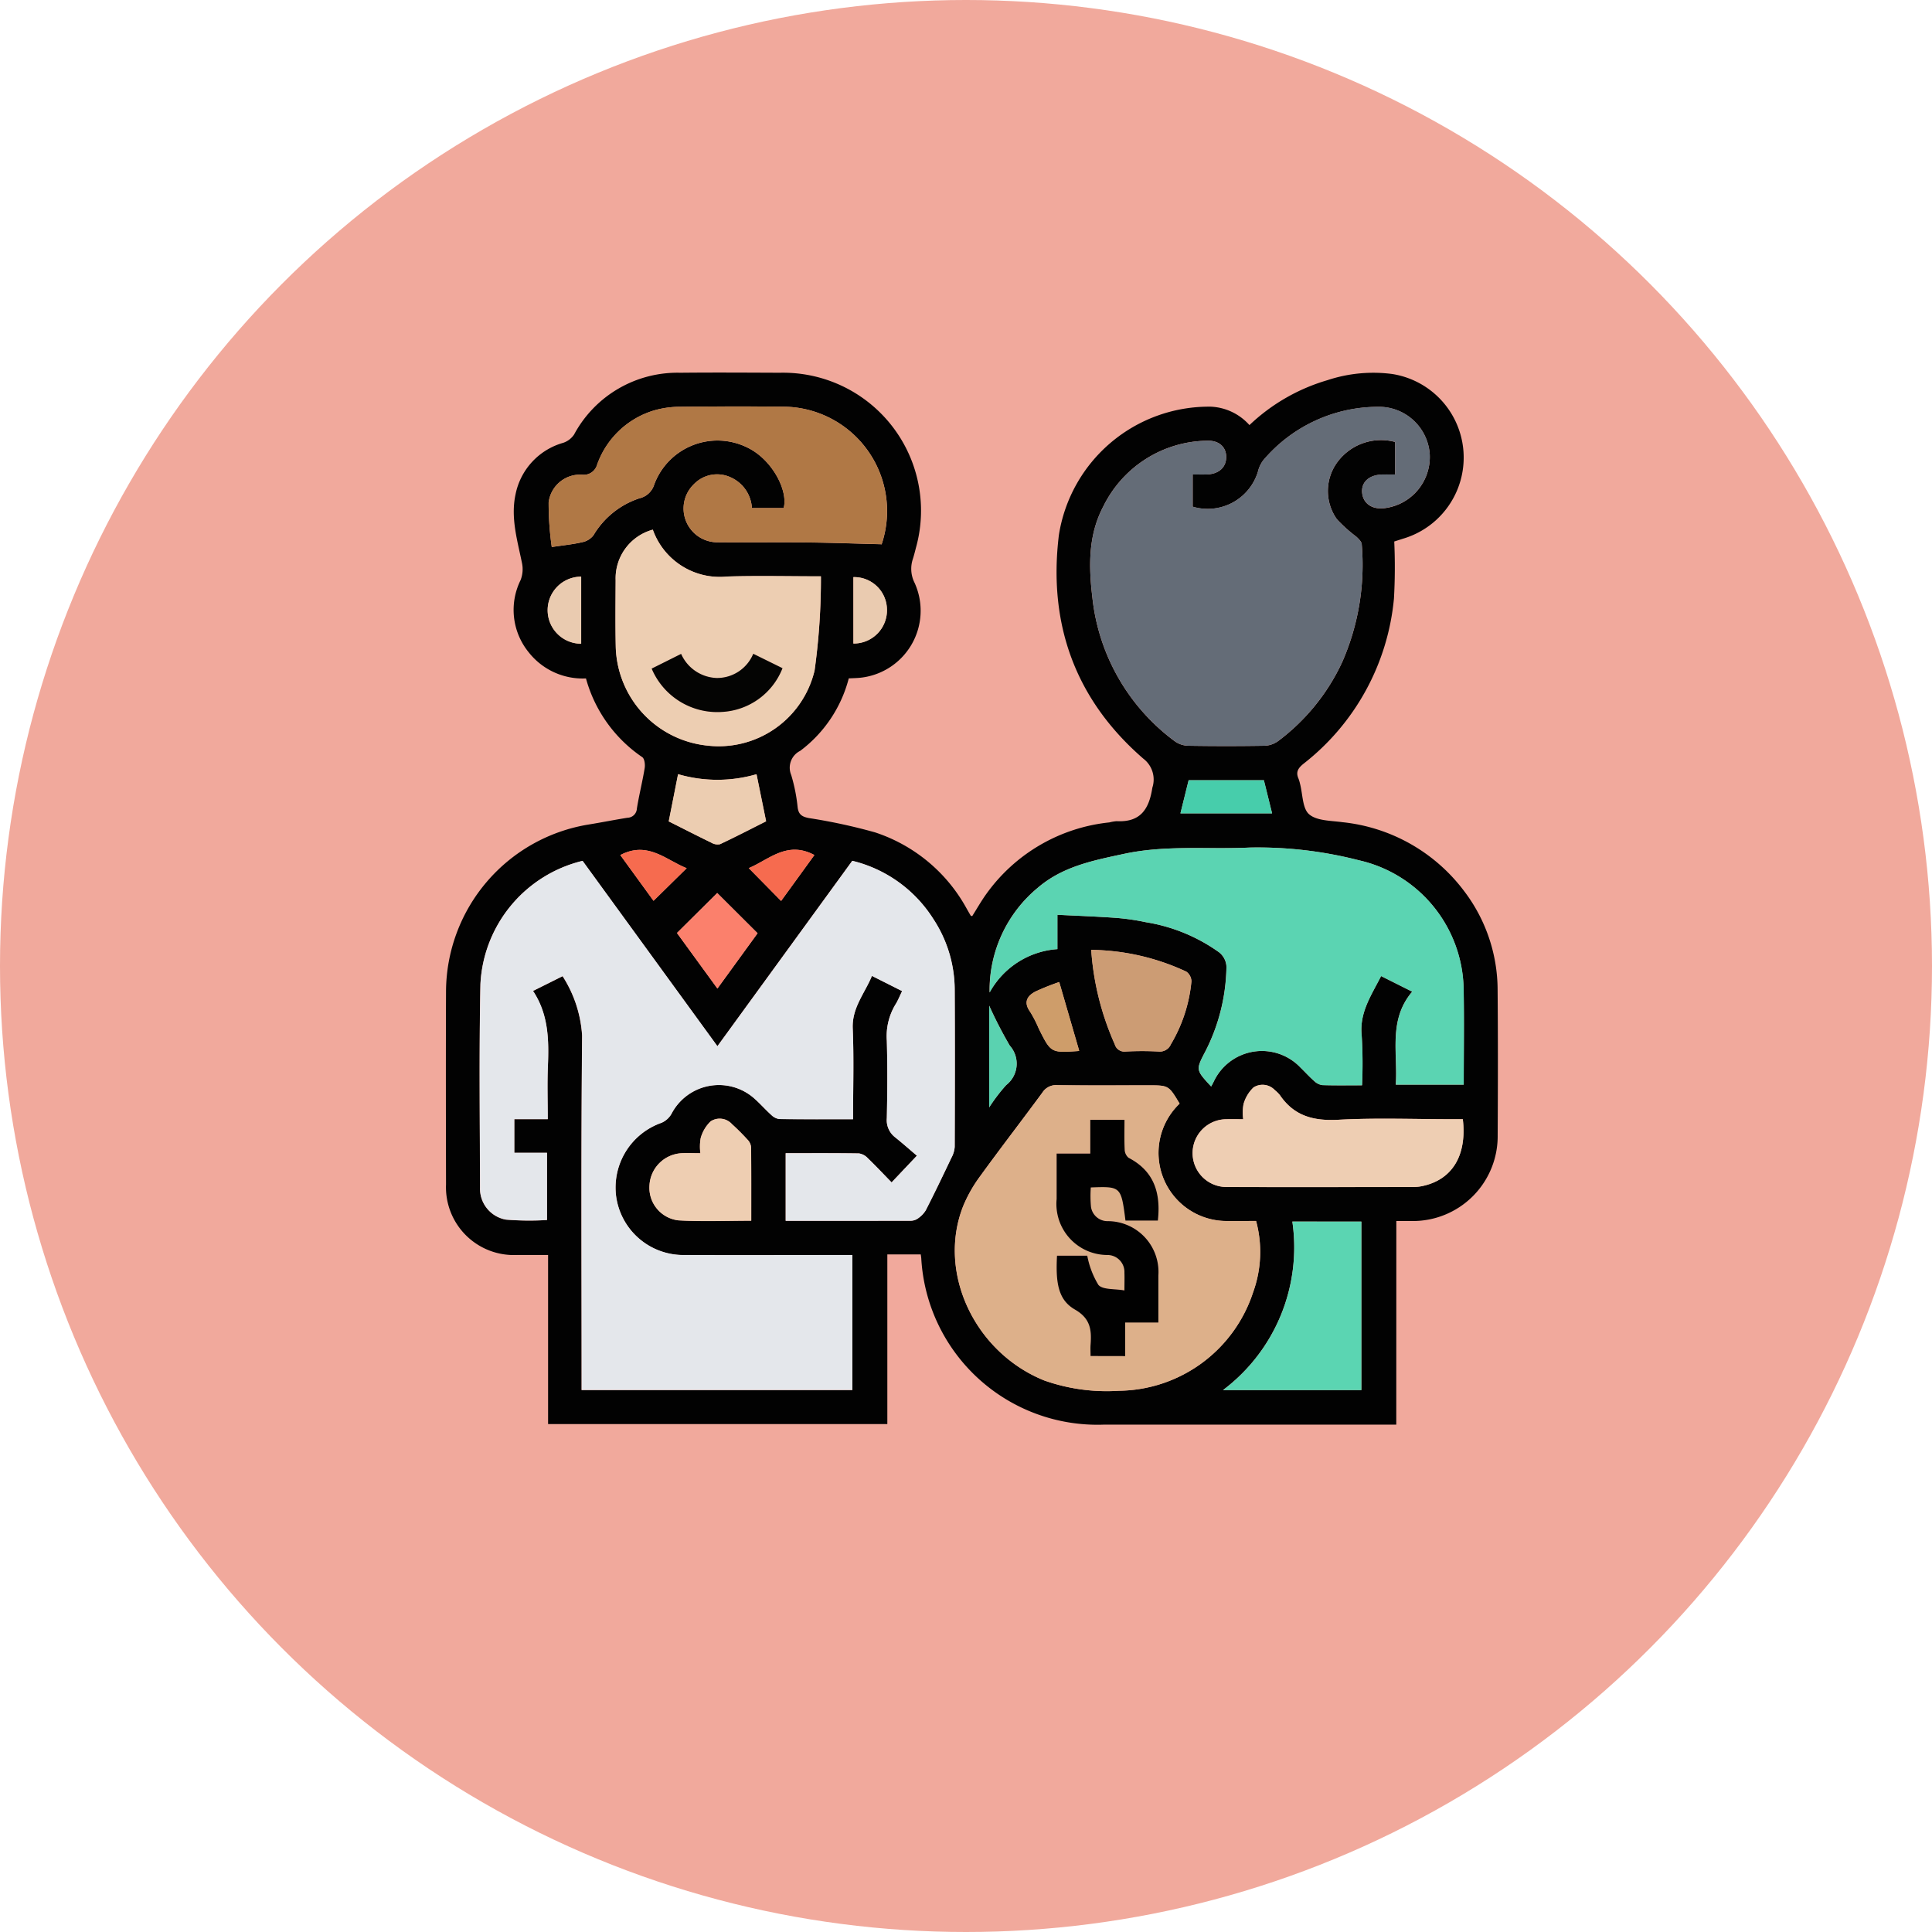 <svg xmlns="http://www.w3.org/2000/svg" width="156" height="156" viewBox="0 0 156 156"><g transform="translate(-672 -12610)"><g transform="translate(160 6481)"><circle cx="78" cy="78" r="78" transform="translate(512 6129)" fill="#f1a99c"/></g><g transform="translate(702.114 12634.272)"><g transform="translate(5.886 5.805)"><path d="M82.629,90.762H74.038q-7.533,0-15.065,0a14.244,14.244,0,0,1-14.7-13.446c-.01-.111-.029-.22-.039-.3h-2.7v13.7H14.141V77.062c-.882,0-1.7,0-2.515,0A5.477,5.477,0,0,1,5.9,71.376c-.01-5.194-.019-10.388,0-15.582A13.721,13.721,0,0,1,17.438,42.3c1.04-.168,2.074-.378,3.115-.542a.779.779,0,0,0,.758-.744c.178-1.1.452-2.175.63-3.27.046-.285-.01-.756-.2-.884A11.3,11.3,0,0,1,17.2,30.508a5.547,5.547,0,0,1-4.641-2.132,5.417,5.417,0,0,1-.641-5.8,2.409,2.409,0,0,0,.124-1.344c-.37-1.841-.936-3.664-.532-5.569a5.433,5.433,0,0,1,3.858-4.181,1.718,1.718,0,0,0,.871-.665,9.474,9.474,0,0,1,8.574-4.991c2.682-.028,5.364-.01,8.046,0A11.137,11.137,0,0,1,43.846,19.948c-.076.3-.154.608-.248.906A2.5,2.5,0,0,0,43.74,22.8a5.44,5.44,0,0,1-4.6,7.67c-.226.015-.454.021-.72.034A10.65,10.65,0,0,1,34.5,36.355a1.518,1.518,0,0,0-.727,1.952A13.756,13.756,0,0,1,34.29,40.9c.07.615.375.779.914.884a45.354,45.354,0,0,1,5.333,1.153,13.077,13.077,0,0,1,7.392,6.138c.114.2.224.395.34.59.01.016.048.016.118.036.366-.579.712-1.188,1.116-1.757a13.989,13.989,0,0,1,9.958-5.81,3.279,3.279,0,0,1,.588-.1c1.911.1,2.617-.948,2.883-2.7a2.116,2.116,0,0,0-.723-2.344c-5.507-4.769-7.7-10.884-6.823-18.061A12.267,12.267,0,0,1,67.66,8.565a4.438,4.438,0,0,1,3.113,1.487,15.4,15.4,0,0,1,6.292-3.625,11.757,11.757,0,0,1,5.234-.5,6.829,6.829,0,0,1,.866,13.3l-.7.225a45.348,45.348,0,0,1-.024,4.607A19.179,19.179,0,0,1,75.134,37.4c-.442.36-.631.672-.4,1.2a2.854,2.854,0,0,1,.122.409c.224.85.189,2,.738,2.471.623.533,1.76.508,2.686.636a14.089,14.089,0,0,1,9.831,5.568,13.207,13.207,0,0,1,2.7,7.953c.033,3.91.026,7.819.005,11.729a6.847,6.847,0,0,1-6.928,6.954c-.4,0-.792,0-1.255,0Zm-39.9-35.007c-.21.425-.344.773-.541,1.083a4.963,4.963,0,0,0-.694,2.925c.058,2.082.045,4.167,0,6.249a1.747,1.747,0,0,0,.668,1.545c.615.493,1.206,1.017,1.759,1.487L41.877,71.2c-.655-.672-1.276-1.335-1.93-1.964a1.211,1.211,0,0,0-.705-.376c-1.961-.03-3.922-.017-5.917-.017V74.3c3.367,0,6.7,0,10.029-.006a1.035,1.035,0,0,0,.575-.137,2.213,2.213,0,0,0,.7-.693c.722-1.41,1.405-2.84,2.086-4.27a2.145,2.145,0,0,0,.257-.861c.015-4.224.023-8.448,0-12.671a10.443,10.443,0,0,0-1.732-5.73A10.723,10.723,0,0,0,38.7,45.237L27.81,60.207,16.922,45.242a10.789,10.789,0,0,0-8.246,9.952c-.113,5.477-.045,10.959-.033,16.438a2.54,2.54,0,0,0,2.087,2.576,23.517,23.517,0,0,0,3.319.033V68.813H11.409V66.1h2.7c0-1.462-.047-2.856.011-4.245.089-2.12.066-4.2-1.2-6.109l2.389-1.192a9.99,9.99,0,0,1,1.577,4.8c-.089,9.246-.041,18.494-.041,27.74v.878H38.709v-10.9c-4.564,0-9.071.012-13.578,0a5.483,5.483,0,0,1-5.487-4.678A5.538,5.538,0,0,1,23.3,66.385a1.7,1.7,0,0,0,.81-.735,4.312,4.312,0,0,1,6.714-1.2c.467.418.883.893,1.35,1.312a1.123,1.123,0,0,0,.642.32c1.961.024,3.921.014,5.949.014,0-2.489.076-4.911-.026-7.325-.071-1.681.967-2.828,1.55-4.247l2.433,1.225M66.189,14.04c.422,0,.76.007,1.1,0,.993-.023,1.6-.557,1.607-1.4s-.613-1.385-1.626-1.324a9.476,9.476,0,0,0-8.3,5.31c-1.226,2.324-1.182,4.834-.879,7.353A16.62,16.62,0,0,0,64.75,35.587a1.947,1.947,0,0,0,1.086.357q3.081.05,6.163,0a1.993,1.993,0,0,0,1.082-.372,16.772,16.772,0,0,0,5.179-6.377,19.555,19.555,0,0,0,1.58-9.516c-.01-.214-.255-.446-.44-.618a11.9,11.9,0,0,1-1.567-1.411,3.93,3.93,0,0,1-.036-4.5,4.381,4.381,0,0,1,4.735-1.736v2.631c-.381,0-.695,0-1.007,0-1.094.018-1.75.619-1.649,1.507s.882,1.369,1.924,1.192a4.163,4.163,0,0,0,3.529-4.364,4.113,4.113,0,0,0-4.2-3.8,12.16,12.16,0,0,0-9.24,4.314,2.445,2.445,0,0,0-.427.908,4.24,4.24,0,0,1-5.273,2.84Zm1.493,49.414c.1-.183.148-.28.2-.378a4.294,4.294,0,0,1,7.026-1.13c.368.358.713.742,1.1,1.079a1.167,1.167,0,0,0,.646.321c1.046.033,2.094.015,3.208.015a37.37,37.37,0,0,0-.027-4c-.2-1.86.769-3.249,1.566-4.819L83.913,55.8c-1.948,2.285-1.152,4.947-1.327,7.508h5.485c0-2.611.039-5.174-.008-7.736a10.849,10.849,0,0,0-8.473-10.385,32.723,32.723,0,0,0-8.8-1.023c-3.379.16-6.769-.217-10.139.507-2.5.537-4.968,1.013-6.979,2.747a10.719,10.719,0,0,0-3.882,8.447,6.771,6.771,0,0,1,5.472-3.5V49.593c1.644.083,3.21.138,4.773.252a18.553,18.553,0,0,1,2.366.346,13.937,13.937,0,0,1,5.808,2.354,1.556,1.556,0,0,1,.7,1.433,15.445,15.445,0,0,1-1.7,6.648c-.778,1.488-.774,1.49.464,2.827m3.63,10.863c-.888,0-1.741.021-2.593,0a5.5,5.5,0,0,1-3.58-9.475c-.884-1.476-.884-1.476-2.525-1.476-2.452,0-4.9.019-7.355-.014a1.3,1.3,0,0,0-1.2.6c-1.655,2.25-3.364,4.459-5,6.719a11.344,11.344,0,0,0-1.39,2.435c-2.121,5.353.906,11.807,6.53,14.086a15.149,15.149,0,0,0,6.045.835,11.533,11.533,0,0,0,10.832-7.959,9.551,9.551,0,0,0,.238-5.748M14.436,19.9c.968-.146,1.729-.22,2.467-.392a1.532,1.532,0,0,0,.9-.55,6.769,6.769,0,0,1,3.715-2.993,1.628,1.628,0,0,0,1.195-1.111,5.443,5.443,0,0,1,7.459-3.017c2.076.963,3.374,3.539,2.992,4.917H30.6a2.891,2.891,0,0,0-1.726-2.485,2.6,2.6,0,0,0-2.933.533,2.728,2.728,0,0,0,1.848,4.715c2.424.024,4.848-.011,7.272.014,1.952.02,3.9.092,6,.144-.071.12.006.031.039-.071A8.426,8.426,0,0,0,33.161,8.568c-2.851-.033-5.7-.024-8.555.009a7.555,7.555,0,0,0-1.93.3,7.01,7.01,0,0,0-4.582,4.393,1.114,1.114,0,0,1-1.207.789,2.557,2.557,0,0,0-2.7,2.239,24.987,24.987,0,0,0,.253,3.6m8.16-1.4a4.074,4.074,0,0,0-3,4.073c-.008,1.8-.029,3.6.009,5.393a8.241,8.241,0,0,0,7.4,7.969,7.956,7.956,0,0,0,8.653-6.062,54.01,54.01,0,0,0,.512-7.605c-2.672,0-5.12-.058-7.565.015A5.737,5.737,0,0,1,22.6,18.493M70.272,66.1c-.511,0-.934-.01-1.356,0a2.735,2.735,0,1,0,0,5.47c5.043.018,10.087.007,15.131,0a3.472,3.472,0,0,0,.76-.093C87.168,70.946,88.337,69,88,66.1h-.822c-3.078,0-6.162-.122-9.23.044-1.977.107-3.55-.293-4.7-1.964a2.354,2.354,0,0,0-.421-.424,1.358,1.358,0,0,0-1.727-.223,2.957,2.957,0,0,0-.808,1.358,3.962,3.962,0,0,0-.023,1.209m3.967,8.263a14.423,14.423,0,0,1-5.6,13.607H79.81V74.365Zm-47.8-5.519c-.568,0-1.049-.023-1.526,0a2.744,2.744,0,0,0-2.58,2.6,2.648,2.648,0,0,0,2.317,2.818c1.946.113,3.9.029,5.9.029,0-2,.007-3.937-.01-5.868a.98.98,0,0,0-.223-.6c-.418-.465-.862-.909-1.324-1.33a1.334,1.334,0,0,0-1.724-.221,2.958,2.958,0,0,0-.805,1.358,3.985,3.985,0,0,0-.023,1.211M58,52.427a22.416,22.416,0,0,0,1.9,7.62.807.807,0,0,0,.888.586,25.1,25.1,0,0,1,2.65,0,.975.975,0,0,0,1-.594,12.138,12.138,0,0,0,1.653-5.072.986.986,0,0,0-.415-.785A18.616,18.616,0,0,0,58,52.427M24.64,38.242l-.753,3.811c1.2.6,2.313,1.174,3.439,1.718a.979.979,0,0,0,.7.124c1.254-.59,2.485-1.228,3.722-1.85l-.774-3.8a11.331,11.331,0,0,1-6.329-.005m3.172,17.307,3.243-4.465L27.8,47.834l-3.25,3.228,3.266,4.486M71.941,38.728h-6.08L65.2,41.4h7.4l-.663-2.677m-16.526,16.3a19.33,19.33,0,0,0-1.913.763c-.69.358-.981.879-.432,1.641a9.707,9.707,0,0,1,.7,1.366c.978,1.954.979,1.954,3.188,1.8a.262.262,0,0,0,.071-.025l-1.612-5.547m-38.6-27.319V22.29a2.707,2.707,0,0,0,0,5.415m21.981-.015A2.682,2.682,0,0,0,41.5,24.906a2.646,2.646,0,0,0-2.709-2.577ZM19.973,44.771l2.683,3.693,2.677-2.633c-1.662-.653-3.144-2.226-5.36-1.06m10.371,1.053,2.612,2.653,2.688-3.709c-2.215-1.192-3.712.406-5.3,1.056M49.758,65.143a14.419,14.419,0,0,1,1.37-1.8,2.187,2.187,0,0,0,.291-3.191,35.109,35.109,0,0,1-1.66-3.221Z" transform="translate(-5.886 -5.805)" fill="#020202"/><path d="M51.941,189.09l-2.433-1.225c-.584,1.418-1.621,2.566-1.551,4.247.1,2.414.026,4.835.026,7.325-2.028,0-3.989.01-5.949-.014a1.123,1.123,0,0,1-.642-.32c-.467-.419-.882-.894-1.35-1.312a4.312,4.312,0,0,0-6.714,1.2,1.7,1.7,0,0,1-.81.735,5.538,5.538,0,0,0-3.658,5.993,5.483,5.483,0,0,0,5.487,4.678c4.507.017,9.013,0,13.578,0v10.9H26.069v-.878c0-9.247-.048-18.494.041-27.74a9.991,9.991,0,0,0-1.577-4.8l-2.389,1.192c1.263,1.906,1.285,3.988,1.2,6.109-.058,1.389-.011,2.783-.011,4.246h-2.7v2.718h2.639v5.427a23.517,23.517,0,0,1-3.319-.033,2.54,2.54,0,0,1-2.087-2.576c-.012-5.48-.08-10.961.033-16.438a10.789,10.789,0,0,1,8.247-9.952l10.888,14.966,10.89-14.97a10.724,10.724,0,0,1,6.542,4.692A10.446,10.446,0,0,1,56.191,189c.022,4.224.014,8.448,0,12.671a2.141,2.141,0,0,1-.257.861c-.68,1.431-1.364,2.86-2.086,4.27a2.215,2.215,0,0,1-.7.693,1.036,1.036,0,0,1-.575.137c-3.331.008-6.662.006-10.029.006v-5.457c1.995,0,3.956-.013,5.917.017a1.212,1.212,0,0,1,.705.376c.654.63,1.275,1.293,1.93,1.964l2.041-2.157c-.554-.47-1.145-.993-1.76-1.487a1.747,1.747,0,0,1-.668-1.545c.044-2.083.057-4.167,0-6.249a4.964,4.964,0,0,1,.694-2.925c.2-.309.331-.658.54-1.083" transform="translate(-15.102 -139.14)" fill="#e4e7eb"/><path d="M242.107,23.4V25.99a4.24,4.24,0,0,0,5.273-2.839,2.442,2.442,0,0,1,.427-.908,12.16,12.16,0,0,1,9.241-4.314,4.113,4.113,0,0,1,4.2,3.8,4.163,4.163,0,0,1-3.53,4.364c-1.042.177-1.823-.307-1.924-1.192s.555-1.488,1.649-1.507c.313-.005.626,0,1.007,0V20.767a4.381,4.381,0,0,0-4.735,1.737,3.929,3.929,0,0,0,.036,4.5,11.9,11.9,0,0,0,1.568,1.411c.184.172.43.4.439.618a19.554,19.554,0,0,1-1.58,9.516A16.772,16.772,0,0,1,249,44.927a2,2,0,0,1-1.082.372q-3.081.053-6.163,0a1.945,1.945,0,0,1-1.086-.357,16.62,16.62,0,0,1-6.659-11.606c-.3-2.52-.347-5.029.879-7.353a9.476,9.476,0,0,1,8.3-5.31c1.012-.061,1.629.482,1.626,1.324s-.615,1.374-1.608,1.4c-.338.008-.676,0-1.1,0" transform="translate(-181.804 -15.161)" fill="#646c77"/><path d="M216.143,193.093c-1.238-1.337-1.242-1.339-.464-2.827a15.445,15.445,0,0,0,1.7-6.648,1.556,1.556,0,0,0-.7-1.433,13.938,13.938,0,0,0-5.808-2.354,18.6,18.6,0,0,0-2.366-.346c-1.562-.114-3.129-.169-4.773-.252v2.773a6.77,6.77,0,0,0-5.472,3.5,10.719,10.719,0,0,1,3.882-8.447c2.011-1.734,4.48-2.211,6.979-2.747,3.37-.724,6.76-.347,10.139-.507a32.72,32.72,0,0,1,8.8,1.023,10.849,10.849,0,0,1,8.473,10.385c.047,2.562.008,5.125.008,7.736h-5.485c.175-2.561-.622-5.222,1.327-7.508l-2.516-1.261c-.8,1.57-1.77,2.959-1.566,4.819a37.364,37.364,0,0,1,.027,4c-1.115,0-2.162.018-3.208-.015a1.167,1.167,0,0,1-.646-.321c-.386-.337-.73-.721-1.1-1.079a4.294,4.294,0,0,0-7.026,1.13c-.051.1-.1.2-.2.378" transform="translate(-154.347 -135.444)" fill="#5bd4b2"/><path d="M210.291,268.888a9.549,9.549,0,0,1-.238,5.748,11.532,11.532,0,0,1-10.832,7.959,15.151,15.151,0,0,1-6.045-.835c-5.624-2.28-8.65-8.734-6.53-14.086a11.363,11.363,0,0,1,1.39-2.435c1.639-2.26,3.349-4.47,5-6.719a1.3,1.3,0,0,1,1.2-.6c2.451.033,4.9.014,7.355.014,1.64,0,1.64,0,2.525,1.477a5.5,5.5,0,0,0,3.58,9.475c.852.025,1.705,0,2.593,0m-13.368,10.9h2.792v-2.712H202.4c0-1.3,0-2.549,0-3.8a4.1,4.1,0,0,0-4.051-4.384,1.351,1.351,0,0,1-1.389-1.148,9.6,9.6,0,0,1-.016-1.573c2.437-.09,2.441-.086,2.8,2.672h2.615c.245-2.205-.284-3.986-2.364-5.066a.9.9,0,0,1-.316-.668c-.039-.789-.015-1.582-.015-2.4H196.9v2.727h-2.718c0,1.277,0,2.473,0,3.669a4.123,4.123,0,0,0,4.094,4.52,1.372,1.372,0,0,1,1.38,1.437c.019.417,0,.835,0,1.424-.8-.144-1.737-.038-2.1-.445a7.019,7.019,0,0,1-.9-2.359h-2.443c-.125,2.272.13,3.592,1.452,4.351,1.282.737,1.346,1.689,1.256,2.867-.021.279,0,.561,0,.882" transform="translate(-144.865 -200.376)" fill="#ddb08a"/><path d="M42.442,29.17a24.988,24.988,0,0,1-.253-3.6,2.557,2.557,0,0,1,2.7-2.239,1.113,1.113,0,0,0,1.207-.789,7.011,7.011,0,0,1,4.582-4.393,7.564,7.564,0,0,1,1.93-.3c2.851-.032,5.7-.041,8.555-.009a8.426,8.426,0,0,1,7.939,11.031c-.033.1-.11.192-.039.072-2.1-.052-4.052-.124-6-.144-2.423-.025-4.848.01-7.271-.014a2.728,2.728,0,0,1-1.848-4.715,2.6,2.6,0,0,1,2.933-.533A2.891,2.891,0,0,1,58.6,26.025h2.566c.381-1.379-.916-3.955-2.992-4.918a5.443,5.443,0,0,0-7.459,3.017,1.628,1.628,0,0,1-1.195,1.111,6.769,6.769,0,0,0-3.715,2.993,1.532,1.532,0,0,1-.9.55c-.738.172-1.5.246-2.467.392" transform="translate(-33.891 -15.08)" fill="#b07845"/><path d="M68.9,61.4a5.736,5.736,0,0,0,6.009,3.783c2.445-.073,4.893-.015,7.565-.015a54.008,54.008,0,0,1-.512,7.605,7.956,7.956,0,0,1-8.653,6.062,8.242,8.242,0,0,1-7.4-7.969c-.039-1.8-.018-3.6-.009-5.393a4.073,4.073,0,0,1,3-4.073m-.089,11.22a5.749,5.749,0,0,0,5.646,3.5,5.566,5.566,0,0,0,4.918-3.533l-2.362-1.165a3.161,3.161,0,0,1-2.941,1.956,3.268,3.268,0,0,1-2.884-1.946l-2.376,1.187" transform="translate(-52.192 -48.71)" fill="#edceb2"/><path d="M274.093,260.555a3.959,3.959,0,0,1,.023-1.21,2.957,2.957,0,0,1,.808-1.358,1.358,1.358,0,0,1,1.727.223,2.361,2.361,0,0,1,.421.424c1.146,1.671,2.719,2.071,4.7,1.964,3.068-.166,6.152-.044,9.23-.044h.822c.338,2.9-.831,4.844-3.191,5.38a3.5,3.5,0,0,1-.76.093c-5.044.006-10.087.016-15.131,0a2.735,2.735,0,1,1,0-5.47c.422-.012.845,0,1.356,0" transform="translate(-209.707 -200.258)" fill="#eeceb3"/><path d="M286.429,306.191H292V319.8H280.828a14.423,14.423,0,0,0,5.6-13.607" transform="translate(-218.075 -237.631)" fill="#5bd5b2"/><path d="M82.051,272.552a3.985,3.985,0,0,1,.023-1.211,2.959,2.959,0,0,1,.8-1.359,1.334,1.334,0,0,1,1.724.221,18.669,18.669,0,0,1,1.324,1.33.981.981,0,0,1,.223.6c.016,1.932.01,3.864.01,5.868-1.994,0-3.951.084-5.9-.029a2.648,2.648,0,0,1-2.317-2.818,2.744,2.744,0,0,1,2.58-2.6c.477-.028.957,0,1.526,0" transform="translate(-61.497 -209.511)" fill="#eeceb2"/><path d="M234.209,210.073a18.616,18.616,0,0,1,7.672,1.757.986.986,0,0,1,.415.785,12.138,12.138,0,0,1-1.653,5.073.976.976,0,0,1-1,.594,25.106,25.106,0,0,0-2.65,0,.807.807,0,0,1-.888-.586,22.415,22.415,0,0,1-1.9-7.62" transform="translate(-182.097 -163.451)" fill="#cc9c74"/><path d="M85.507,147.923a11.331,11.331,0,0,0,6.329,0l.774,3.8c-1.238.622-2.469,1.26-3.723,1.85a.978.978,0,0,1-.7-.123c-1.126-.545-2.24-1.116-3.439-1.718l.753-3.811" transform="translate(-66.753 -115.486)" fill="#eccdb1"/><path d="M90.908,197.665l-3.266-4.486,3.25-3.228,3.259,3.249-3.243,4.465" transform="translate(-68.982 -147.921)" fill="#fb806c"/><path d="M272.5,150.051l.662,2.677h-7.4l.662-2.677Z" transform="translate(-206.446 -117.128)" fill="#47cdab"/><path d="M213.99,221.454,215.6,227a.263.263,0,0,1-.071.025c-2.21.152-2.21.152-3.188-1.8a9.7,9.7,0,0,0-.7-1.366c-.549-.761-.258-1.283.432-1.641a19.272,19.272,0,0,1,1.913-.763" transform="translate(-164.461 -172.234)" fill="#ce9d6a"/><path d="M44.617,83.449a2.707,2.707,0,0,1,0-5.415Z" transform="translate(-33.689 -61.548)" fill="#eacbb0"/><path d="M150.072,83.564V78.2a2.646,2.646,0,0,1,2.71,2.577,2.682,2.682,0,0,1-2.71,2.785" transform="translate(-117.163 -61.678)" fill="#eacbb0"/><path d="M67.608,175.116c2.216-1.166,3.7.408,5.36,1.06l-2.677,2.633-2.683-3.694" transform="translate(-53.521 -136.15)" fill="#f66b4f"/><path d="M113.049,176.122c1.587-.65,3.084-2.248,5.3-1.056l-2.688,3.708-2.611-2.653" transform="translate(-88.59 -136.103)" fill="#f66b4f"/><path d="M198.105,238.034v-8.207a35.11,35.11,0,0,0,1.66,3.221,2.187,2.187,0,0,1-.291,3.191,14.422,14.422,0,0,0-1.37,1.8" transform="translate(-154.233 -178.696)" fill="#5ad2b0"/><path d="M224.705,289.259c0-.321-.018-.6,0-.882.09-1.178.025-2.13-1.256-2.867-1.322-.759-1.577-2.079-1.452-4.351h2.443a7.019,7.019,0,0,0,.9,2.359c.365.407,1.3.3,2.1.445,0-.589.016-1.008,0-1.424a1.372,1.372,0,0,0-1.38-1.437,4.123,4.123,0,0,1-4.094-4.52c0-1.2,0-2.392,0-3.669h2.718v-2.727h2.761c0,.814-.024,1.606.015,2.4a.9.9,0,0,0,.316.668c2.079,1.08,2.608,2.861,2.364,5.066h-2.615c-.356-2.758-.36-2.762-2.8-2.672a9.6,9.6,0,0,0,.016,1.573,1.351,1.351,0,0,0,1.389,1.148,4.1,4.1,0,0,1,4.051,4.384c0,1.249,0,2.5,0,3.8H227.5v2.712Z" transform="translate(-172.648 -209.844)" fill="#010101"/><path d="M78.708,106.51l2.376-1.187a3.268,3.268,0,0,0,2.884,1.946,3.161,3.161,0,0,0,2.941-1.956l2.362,1.165a5.566,5.566,0,0,1-4.918,3.533,5.749,5.749,0,0,1-5.646-3.5" transform="translate(-62.087 -82.601)" fill="#040403"/></g></g></g></svg>
